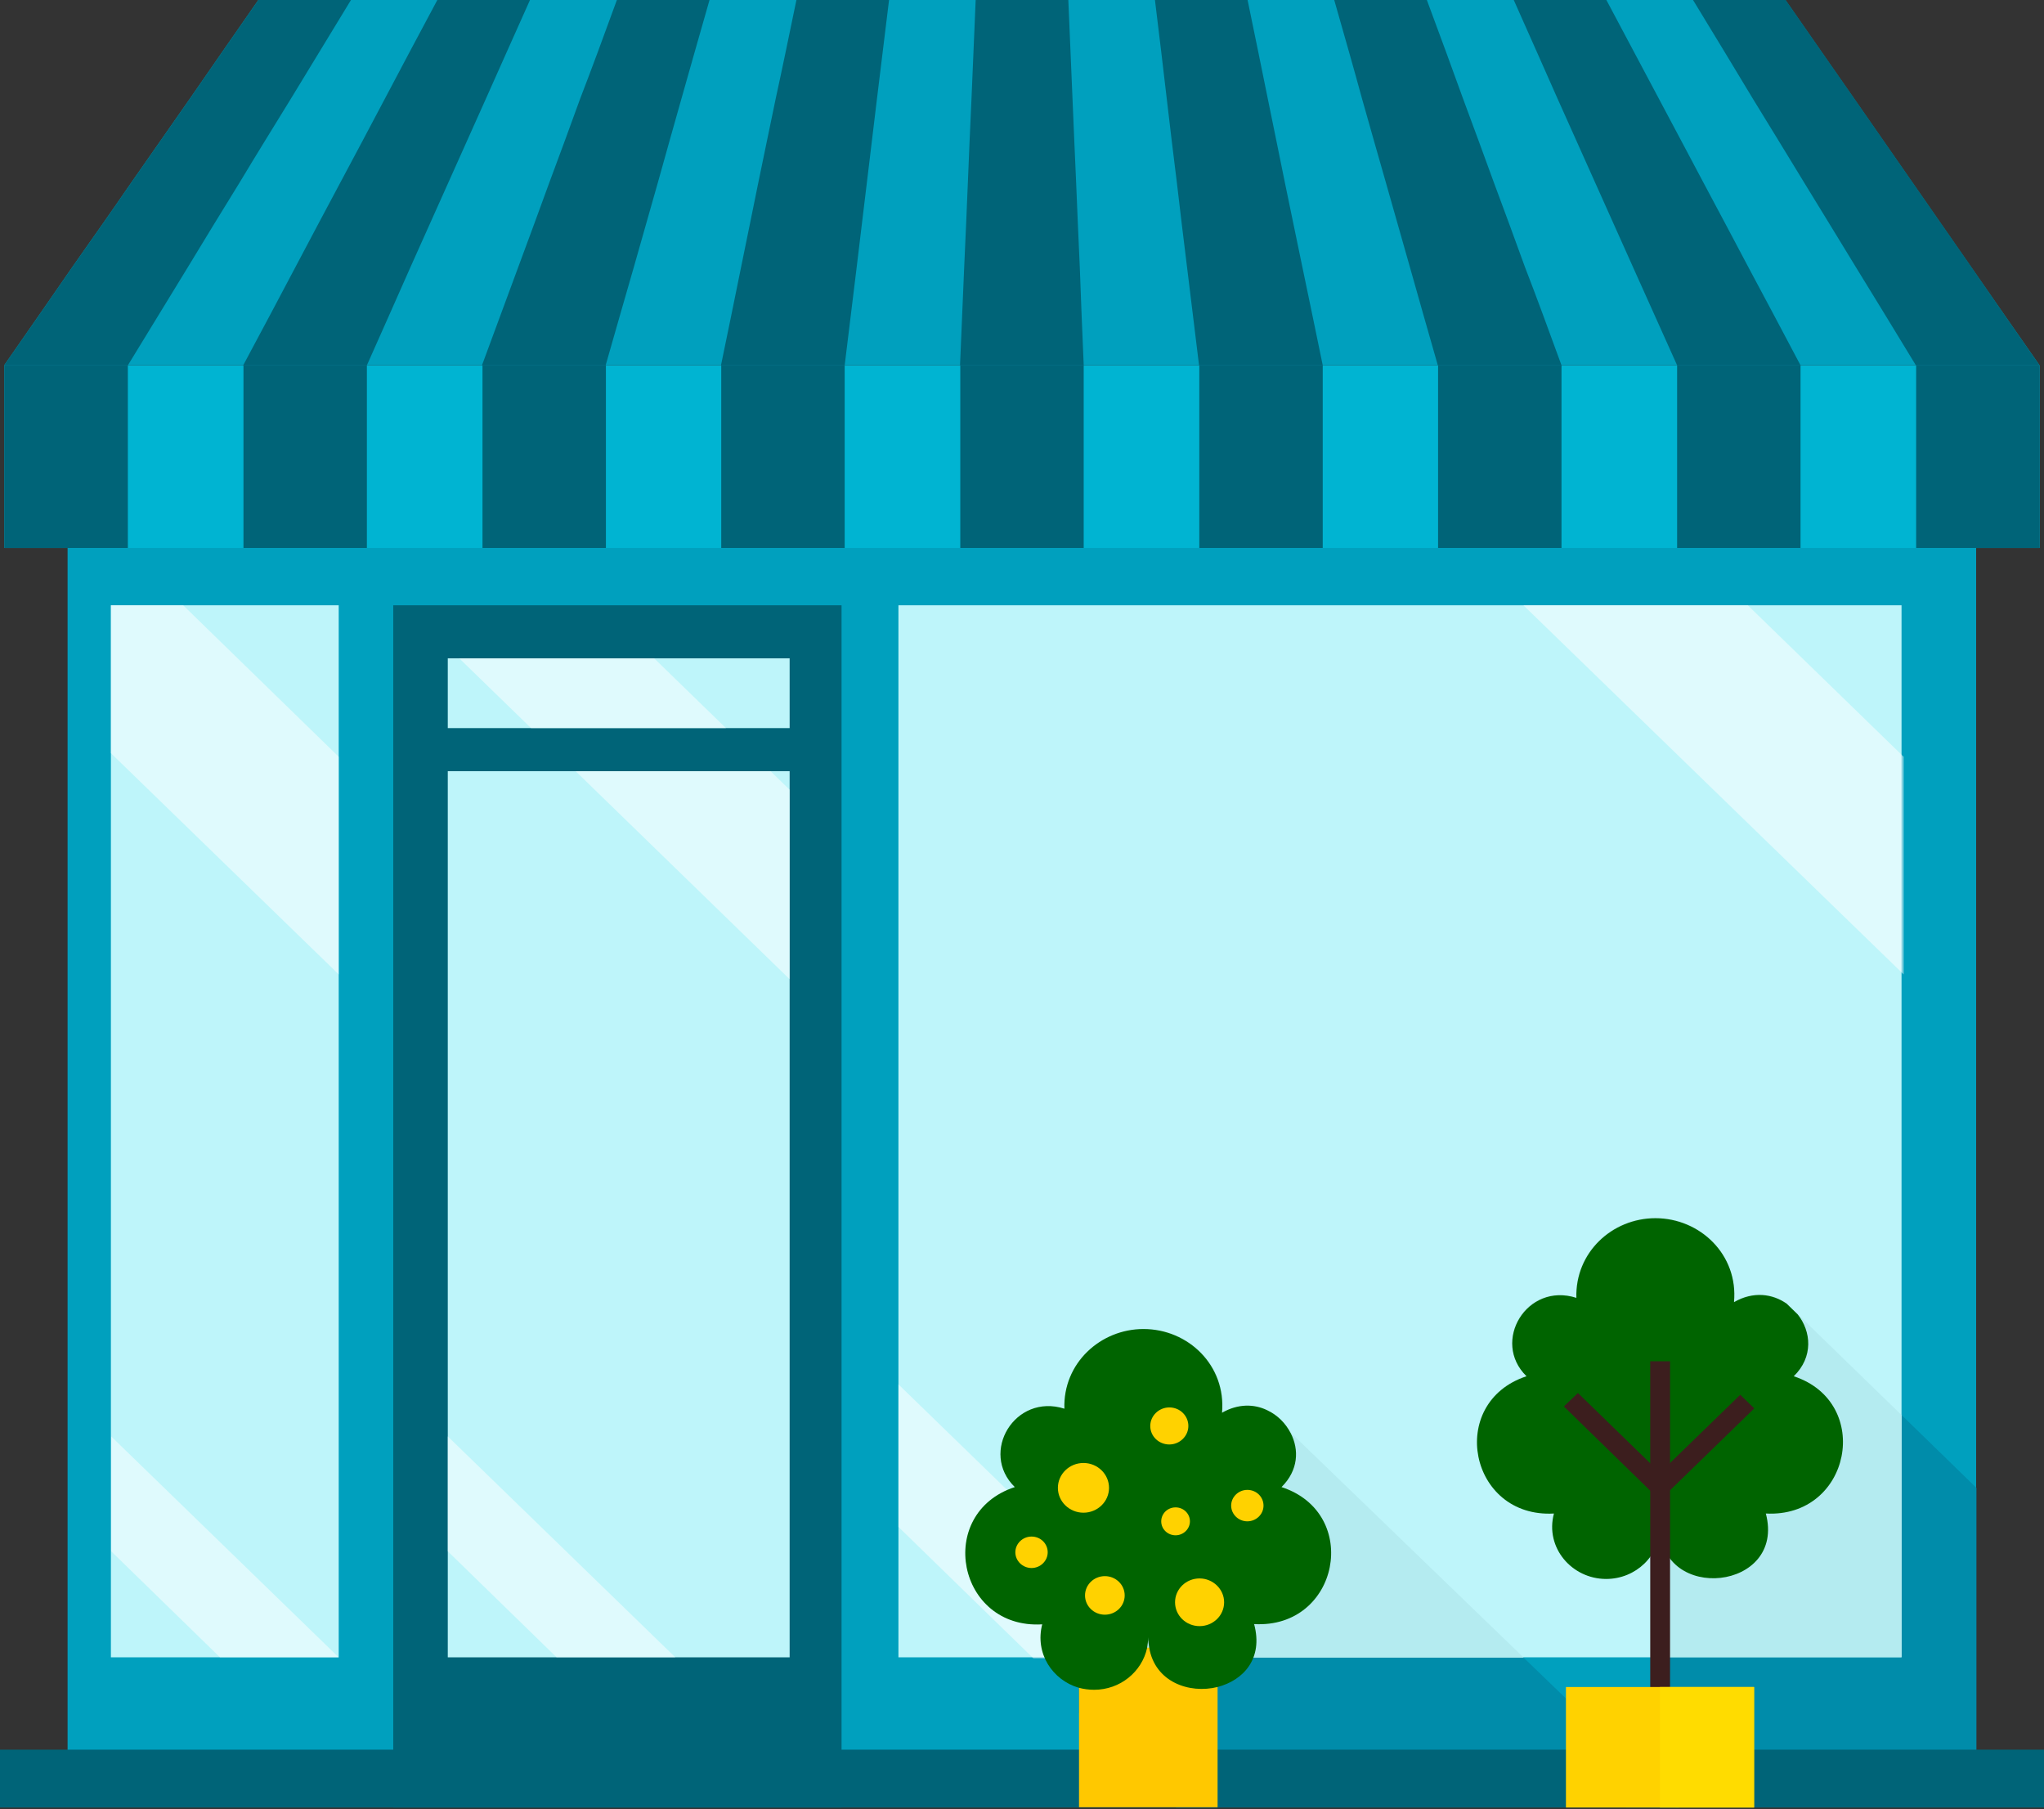 <svg width="113" height="100" viewBox="0 0 113 100" fill="none" xmlns="http://www.w3.org/2000/svg">
<rect x="0" y="0" width="113" height="100" fill="#333333" stroke="none"/>
<g id="Group">
<path id="Vector" d="M109.249 30.158H3.736V99.885H109.249V30.158Z" fill="#00A0BE"/>
<path id="Vector_2" d="M92.818 99.9L67.312 99.844V99.9H65.019L64.961 99.844L61.672 96.647L59.638 94.67V93.268C58.195 92.847 57.2 91.375 57.618 89.763C52.93 90.043 51.675 83.636 56.103 82.177C54.141 80.271 56.103 76.976 58.844 77.845C58.758 75.335 60.835 73.442 63.215 73.442C65.697 73.442 67.788 75.461 67.558 78.069C68.438 77.565 69.332 77.579 70.053 77.929L71.352 79.191L92.818 99.9Z" fill="#008CAA"/>
<path id="Vector_3" d="M109.264 82.234V99.886H96.944L93.684 96.704L91.779 94.853L91.794 93.24V84.365C91.794 85.963 90.466 87.253 88.822 87.253C86.932 87.253 85.432 85.529 85.937 83.636C81.248 83.902 79.993 77.509 84.408 76.05C82.446 74.13 84.422 70.835 87.163 71.718C87.091 69.208 89.139 67.315 91.534 67.315C94.001 67.315 96.122 69.335 95.876 71.956C96.944 71.34 98.011 71.494 98.79 72.04L109.264 82.234Z" fill="#008CAA"/>
<path id="Vector_4" d="M113 96.703H0V99.9H113V96.703Z" fill="#006478"/>
<path id="Vector_5" d="M46.524 33.454H21.74V99.9H46.524V33.454Z" fill="#006478"/>
<path id="Vector_6" d="M43.654 42.624H24.755V91.6H43.654V42.624Z" fill="#BEF5FA"/>
<path id="Vector_7" d="M43.654 36.386H24.755V40.242H43.654V36.386Z" fill="#BEF5FA"/>
<path id="Vector_8" d="M18.725 33.454H6.131V91.599H18.725V33.454Z" fill="#BEF5FA"/>
<path id="Vector_9" d="M105.124 33.454H49.669V91.599H105.124V33.454Z" fill="#BEF5FA"/>
<path id="Vector_10" d="M112.755 20.19H0.245V30.286H112.755V20.19Z" fill="#00B4D2"/>
<path id="Vector_11" d="M112.755 20.19C110.259 20.19 107.821 20.19 105.455 20.19C103.089 20.19 100.781 20.19 98.516 20.19C96.266 20.19 94.059 20.19 91.909 20.19C89.76 20.19 87.653 20.19 85.576 20.19C83.513 20.19 81.479 20.19 79.474 20.19C77.469 20.19 75.507 20.19 73.559 20.19C71.612 20.19 69.693 20.19 67.789 20.19C65.884 20.19 63.995 20.19 62.105 20.19C60.215 20.19 58.34 20.19 56.478 20.19C54.603 20.19 52.728 20.19 50.852 20.19C48.962 20.19 47.073 20.19 45.168 20.19C43.264 20.19 41.346 20.19 39.398 20.19C37.45 20.19 35.489 20.19 33.483 20.19C31.492 20.19 29.458 20.19 27.395 20.19C25.332 20.19 23.226 20.19 21.062 20.19C18.913 20.19 16.72 20.19 14.455 20.19C12.205 20.19 9.896 20.19 7.531 20.19C5.165 20.19 2.727 20.19 0.231 20.19C1.63 18.171 2.871 16.405 3.996 14.764C5.15 13.124 6.218 11.609 7.256 10.095C8.31 8.581 9.377 7.067 10.517 5.426C11.656 3.786 12.868 2.019 14.282 0C16.691 0 19.014 0 21.279 0C23.529 0 25.707 0 27.828 0C29.949 0 31.997 0 34.003 0C36.008 0 37.97 0 39.888 0C41.807 0 43.697 0 45.544 0C47.404 0 49.237 0 51.054 0C52.872 0 54.69 0 56.493 0C58.296 0 60.114 0 61.932 0C63.749 0 65.596 0 67.442 0C69.303 0 71.179 0 73.112 0C75.031 0 76.993 0 78.998 0C81.003 0 83.066 0 85.172 0C87.293 0 89.471 0 91.722 0C93.972 0 96.295 0 98.704 0C100.103 2.019 101.344 3.786 102.483 5.426C103.623 7.067 104.676 8.581 105.729 10.095C106.782 11.609 107.836 13.124 108.975 14.764C110.115 16.405 111.341 18.171 112.755 20.19Z" fill="#00A0BE"/>
<g id="Group_2">
<path id="Vector_12" d="M7.069 20.19C5.698 20.19 4.674 20.19 3.65 20.19C2.626 20.19 1.601 20.19 0.231 20.19C1.63 18.171 2.871 16.405 3.996 14.764C5.15 13.124 6.218 11.609 7.256 10.095C8.31 8.581 9.377 7.067 10.517 5.426C11.656 3.786 12.868 2.019 14.282 0C16.331 0 17.355 0 19.403 0C18.177 2.019 17.095 3.786 16.1 5.426C15.09 7.067 14.152 8.581 13.243 10.095C12.306 11.609 11.382 13.124 10.387 14.764C9.377 16.405 8.31 18.171 7.069 20.19Z" fill="#006478"/>
<path id="Vector_13" d="M20.283 20.19C18.913 20.19 17.889 20.19 16.864 20.19C15.84 20.19 14.816 20.19 13.445 20.19C14.527 18.171 15.465 16.405 16.331 14.764C17.196 13.124 18.004 11.609 18.812 10.095C19.62 8.581 20.428 7.067 21.293 5.426C22.159 3.786 23.096 2.019 24.178 0C26.227 0 27.251 0 29.3 0C28.391 2.019 27.612 3.786 26.876 5.426C26.14 7.067 25.462 8.581 24.784 10.095C24.106 11.609 23.428 13.124 22.692 14.764C21.971 16.405 21.178 18.171 20.283 20.19Z" fill="#006478"/>
<path id="Vector_14" d="M33.483 20.19C32.127 20.19 31.088 20.19 30.064 20.19C29.04 20.19 28.015 20.19 26.645 20.19C27.395 18.171 28.044 16.405 28.65 14.764C29.256 13.124 29.819 11.609 30.367 10.095C30.93 8.581 31.492 7.067 32.084 5.426C32.718 3.786 33.368 2.019 34.103 0C36.152 0 37.176 0 39.225 0C38.648 2.019 38.143 3.786 37.681 5.426C37.219 7.067 36.787 8.581 36.368 10.095C35.935 11.609 35.503 13.124 35.041 14.764C34.565 16.405 34.06 18.171 33.483 20.19Z" fill="#006478"/>
<path id="Vector_15" d="M46.697 20.19C45.341 20.19 44.303 20.19 43.278 20.19C42.254 20.19 41.23 20.19 39.859 20.19C40.278 18.171 40.638 16.405 40.97 14.764C41.302 13.124 41.619 11.609 41.922 10.095C42.24 8.581 42.543 7.067 42.889 5.426C43.249 3.786 43.61 2.019 44.029 0C46.077 0 47.101 0 49.15 0C48.905 2.019 48.688 3.786 48.486 5.426C48.284 7.067 48.111 8.581 47.924 10.095C47.736 11.609 47.563 13.124 47.361 14.764C47.159 16.405 46.943 18.171 46.697 20.19Z" fill="#006478"/>
<path id="Vector_16" d="M59.912 20.19C58.541 20.19 57.517 20.19 56.493 20.19C55.468 20.19 54.444 20.19 53.074 20.19C53.16 18.171 53.232 16.405 53.304 14.764C53.377 13.124 53.449 11.609 53.507 10.095C53.564 8.581 53.636 7.067 53.709 5.426C53.781 3.786 53.853 2.019 53.939 0C55.988 0 57.012 0 59.061 0C59.147 2.019 59.219 3.786 59.291 5.426C59.364 7.067 59.421 8.581 59.493 10.095C59.551 11.609 59.623 13.124 59.695 14.764C59.753 16.405 59.825 18.171 59.912 20.19Z" fill="#006478"/>
<path id="Vector_17" d="M73.126 20.19C71.756 20.19 70.731 20.19 69.707 20.19C68.683 20.19 67.659 20.19 66.288 20.19C66.043 18.171 65.826 16.405 65.624 14.764C65.423 13.124 65.235 11.609 65.062 10.095C64.874 8.581 64.687 7.067 64.499 5.426C64.312 3.786 64.095 2.019 63.85 0C65.899 0 66.923 0 68.971 0C69.39 2.019 69.75 3.786 70.082 5.426C70.414 7.067 70.731 8.581 71.034 10.095C71.352 11.609 71.655 13.124 72.001 14.764C72.347 16.405 72.708 18.171 73.126 20.19Z" fill="#006478"/>
<path id="Vector_18" d="M86.326 20.19C84.956 20.19 83.932 20.19 82.907 20.19C81.883 20.19 80.859 20.19 79.488 20.19C78.911 18.171 78.406 16.405 77.945 14.764C77.483 13.124 77.05 11.609 76.618 10.095C76.185 8.581 75.752 7.067 75.29 5.426C74.843 3.786 74.338 2.019 73.761 0C75.81 0 76.834 0 78.882 0C79.633 2.019 80.282 3.786 80.873 5.426C81.479 7.067 82.042 8.581 82.59 10.095C83.153 11.609 83.715 13.124 84.307 14.764C84.942 16.405 85.591 18.171 86.326 20.19Z" fill="#006478"/>
<path id="Vector_19" d="M99.54 20.19C98.17 20.19 97.146 20.19 96.136 20.19C95.112 20.19 94.087 20.19 92.717 20.19C91.808 18.171 91.014 16.405 90.279 14.764C89.543 13.124 88.865 11.609 88.187 10.095C87.509 8.581 86.831 7.067 86.095 5.426C85.374 3.786 84.581 2.019 83.686 0C85.734 0 86.759 0 88.807 0C89.875 2.019 90.827 3.786 91.693 5.426C92.573 7.067 93.366 8.581 94.174 10.095C94.982 11.609 95.79 13.124 96.655 14.764C97.535 16.405 98.473 18.171 99.54 20.19Z" fill="#006478"/>
<path id="Vector_20" d="M112.755 20.19C111.385 20.19 110.36 20.19 109.336 20.19C108.312 20.19 107.288 20.19 105.917 20.19C104.691 18.171 103.609 16.405 102.599 14.764C101.604 13.124 100.666 11.609 99.743 10.095C98.819 8.581 97.896 7.067 96.886 5.426C95.905 3.786 94.823 2.019 93.597 0C95.646 0 96.67 0 98.719 0C100.118 2.019 101.358 3.786 102.498 5.426C103.638 7.067 104.691 8.581 105.744 10.095C106.797 11.609 107.85 13.124 108.99 14.764C110.115 16.405 111.341 18.171 112.755 20.19Z" fill="#006478"/>
</g>
<g id="Group_3">
<path id="Vector_21" d="M7.069 20.189H0.245V30.285H7.069V20.189Z" fill="#006478"/>
<path id="Vector_22" d="M20.283 20.189H13.46V30.285H20.283V20.189Z" fill="#006478"/>
<path id="Vector_23" d="M33.497 20.189H26.674V30.285H33.497V20.189Z" fill="#006478"/>
<path id="Vector_24" d="M46.697 20.189H39.873V30.285H46.697V20.189Z" fill="#006478"/>
<path id="Vector_25" d="M59.911 20.189H53.088V30.285H59.911V20.189Z" fill="#006478"/>
<path id="Vector_26" d="M73.126 20.189H66.302V30.285H73.126V20.189Z" fill="#006478"/>
<path id="Vector_27" d="M86.326 20.189H79.502V30.285H86.326V20.189Z" fill="#006478"/>
<path id="Vector_28" d="M99.54 20.189H92.717V30.285H99.54V20.189Z" fill="#006478"/>
<path id="Vector_29" d="M112.755 20.189H105.931V30.285H112.755V20.189Z" fill="#006478"/>
</g>
<path id="Vector_30" opacity="0.5" d="M43.654 43.648V54.121L31.824 42.624H42.601L43.654 43.648Z" fill="white"/>
<path id="Vector_31" d="M105.124 91.6V78.21L98.762 72.027C97.983 71.48 96.915 71.326 95.847 71.943C96.093 69.321 93.987 67.302 91.505 67.302C89.111 67.302 87.062 69.195 87.134 71.704C84.393 70.821 82.417 74.116 84.379 76.037C79.964 77.495 81.219 83.889 85.908 83.622C85.403 85.515 86.889 87.24 88.793 87.24C90.438 87.24 91.765 85.936 91.765 84.351V91.586H105.124V91.6Z" fill="#B4EBF0"/>
<path id="Vector_32" opacity="0.5" d="M65.264 91.655H57.128L49.669 84.392V76.513L65.264 91.655Z" fill="white"/>
<path id="Vector_33" d="M71.366 79.191L70.068 77.929C69.346 77.593 68.452 77.565 67.572 78.069C67.817 75.447 65.711 73.442 63.23 73.442C60.835 73.442 58.772 75.321 58.858 77.845C56.117 76.976 54.156 80.271 56.117 82.177C51.689 83.636 52.944 90.043 57.632 89.763C57.459 90.422 57.531 91.053 57.776 91.614H84.234L71.366 79.191Z" fill="#B4EBF0"/>
<g id="Group_4">
<path id="Vector_34" d="M67.313 91.064H59.652V99.884H67.313V91.064Z" fill="#FFC800"/>
<path id="Vector_35" d="M69.332 89.762C69.851 91.682 68.726 92.874 67.312 93.239C65.74 93.631 63.85 92.958 63.533 91.066C63.504 90.883 63.475 90.701 63.475 90.491C63.475 90.687 63.446 90.883 63.417 91.079C63.129 92.397 61.931 93.393 60.489 93.393C60.186 93.393 59.897 93.351 59.638 93.281C58.195 92.86 57.2 91.388 57.618 89.776C52.93 90.056 51.675 83.648 56.103 82.19C54.141 80.283 56.103 76.988 58.844 77.858C58.758 75.348 60.835 73.455 63.215 73.455C65.697 73.455 67.788 75.474 67.558 78.082C68.438 77.577 69.332 77.591 70.053 77.942C70.63 78.208 71.078 78.671 71.352 79.204C71.828 80.115 71.784 81.265 70.847 82.19C75.276 83.634 74.035 90.028 69.332 89.762Z" fill="#006400"/>
<g id="Group_5">
<path id="Vector_36" d="M65.697 78.812C65.697 79.373 65.221 79.835 64.644 79.835C64.067 79.835 63.591 79.386 63.591 78.812C63.591 78.251 64.067 77.788 64.644 77.788C65.235 77.788 65.697 78.251 65.697 78.812Z" fill="#FFD200"/>
<path id="Vector_37" d="M61.311 82.233C61.311 82.99 60.677 83.606 59.898 83.606C59.119 83.606 58.484 82.99 58.484 82.233C58.484 81.475 59.119 80.858 59.898 80.858C60.677 80.858 61.311 81.475 61.311 82.233Z" fill="#FFD200"/>
<path id="Vector_38" d="M65.784 84.084C65.784 84.504 65.423 84.855 64.99 84.855C64.557 84.855 64.197 84.518 64.197 84.084C64.197 83.663 64.543 83.312 64.99 83.312C65.437 83.312 65.784 83.663 65.784 84.084Z" fill="#FFD200"/>
<path id="Vector_39" d="M69.852 83.214C69.852 83.691 69.448 84.083 68.957 84.083C68.467 84.083 68.063 83.691 68.063 83.214C68.063 82.737 68.467 82.345 68.957 82.345C69.462 82.345 69.852 82.737 69.852 83.214Z" fill="#FFD200"/>
<path id="Vector_40" d="M67.674 88.557C67.674 89.286 67.068 89.875 66.317 89.875C65.567 89.875 64.961 89.286 64.961 88.557C64.961 87.828 65.567 87.239 66.317 87.239C67.053 87.239 67.674 87.828 67.674 88.557Z" fill="#FFD200"/>
<path id="Vector_41" d="M57.921 85.794C57.921 86.271 57.517 86.663 57.027 86.663C56.536 86.663 56.132 86.271 56.132 85.794C56.132 85.317 56.536 84.925 57.027 84.925C57.532 84.925 57.921 85.317 57.921 85.794Z" fill="#FFD200"/>
<path id="Vector_42" d="M62.177 88.178C62.177 88.767 61.687 89.243 61.081 89.243C60.475 89.243 59.984 88.767 59.984 88.178C59.984 87.589 60.475 87.112 61.081 87.112C61.687 87.112 62.177 87.589 62.177 88.178Z" fill="#FFD200"/>
</g>
</g>
<g id="Group_6">
<path id="Vector_43" d="M97.622 83.651C98.747 87.913 91.779 88.628 91.779 84.38C91.779 85.978 90.437 87.268 88.793 87.268C86.903 87.268 85.403 85.543 85.908 83.651C81.219 83.917 79.964 77.523 84.393 76.065C82.431 74.158 84.407 70.849 87.148 71.733C87.076 69.223 89.125 67.33 91.519 67.33C93.986 67.33 96.107 69.349 95.862 71.971C96.929 71.354 97.997 71.508 98.776 72.055L99.382 72.644C100.132 73.584 100.262 75 99.165 76.065C103.565 77.509 102.325 83.903 97.622 83.651Z" fill="#006400"/>
<path id="Vector_44" d="M91.231 93.367V75.237H92.327V93.24L91.231 93.367Z" fill="#3C1E1E"/>
<path id="Vector_45" d="M96.972 93.24H86.571V99.9H96.972V93.24Z" fill="#FFD200"/>
<path id="Vector_46" d="M91.375 82.529L86.456 77.733L87.235 76.99L92.154 81.771L91.375 82.529Z" fill="#3C1E1E"/>
<path id="Vector_47" d="M96.207 77.088L91.382 81.777L92.157 82.531L96.982 77.841L96.207 77.088Z" fill="#3C1E1E"/>
<path id="Vector_48" d="M96.972 93.24H91.765V99.9H96.972V93.24Z" fill="#FFDC00"/>
</g>
<path id="Vector_49" opacity="0.5" d="M105.239 41.825V53.855L84.22 33.454H96.626L105.239 41.825Z" fill="white"/>
<path id="Vector_50" opacity="0.5" d="M6.131 33.454V41.628L18.725 53.855V41.825L10.127 33.454H6.131Z" fill="white"/>
<path id="Vector_51" opacity="0.5" d="M40.134 40.242L36.166 36.386H25.39L29.357 40.242H40.134Z" fill="white"/>
<path id="Vector_52" opacity="0.5" d="M18.725 91.6H12.161L6.146 85.739V79.388L18.725 91.6Z" fill="white"/>
<path id="Vector_53" opacity="0.5" d="M37.335 91.6H30.771L24.755 85.739V79.388L37.335 91.6Z" fill="white"/>
</g>
</svg>
